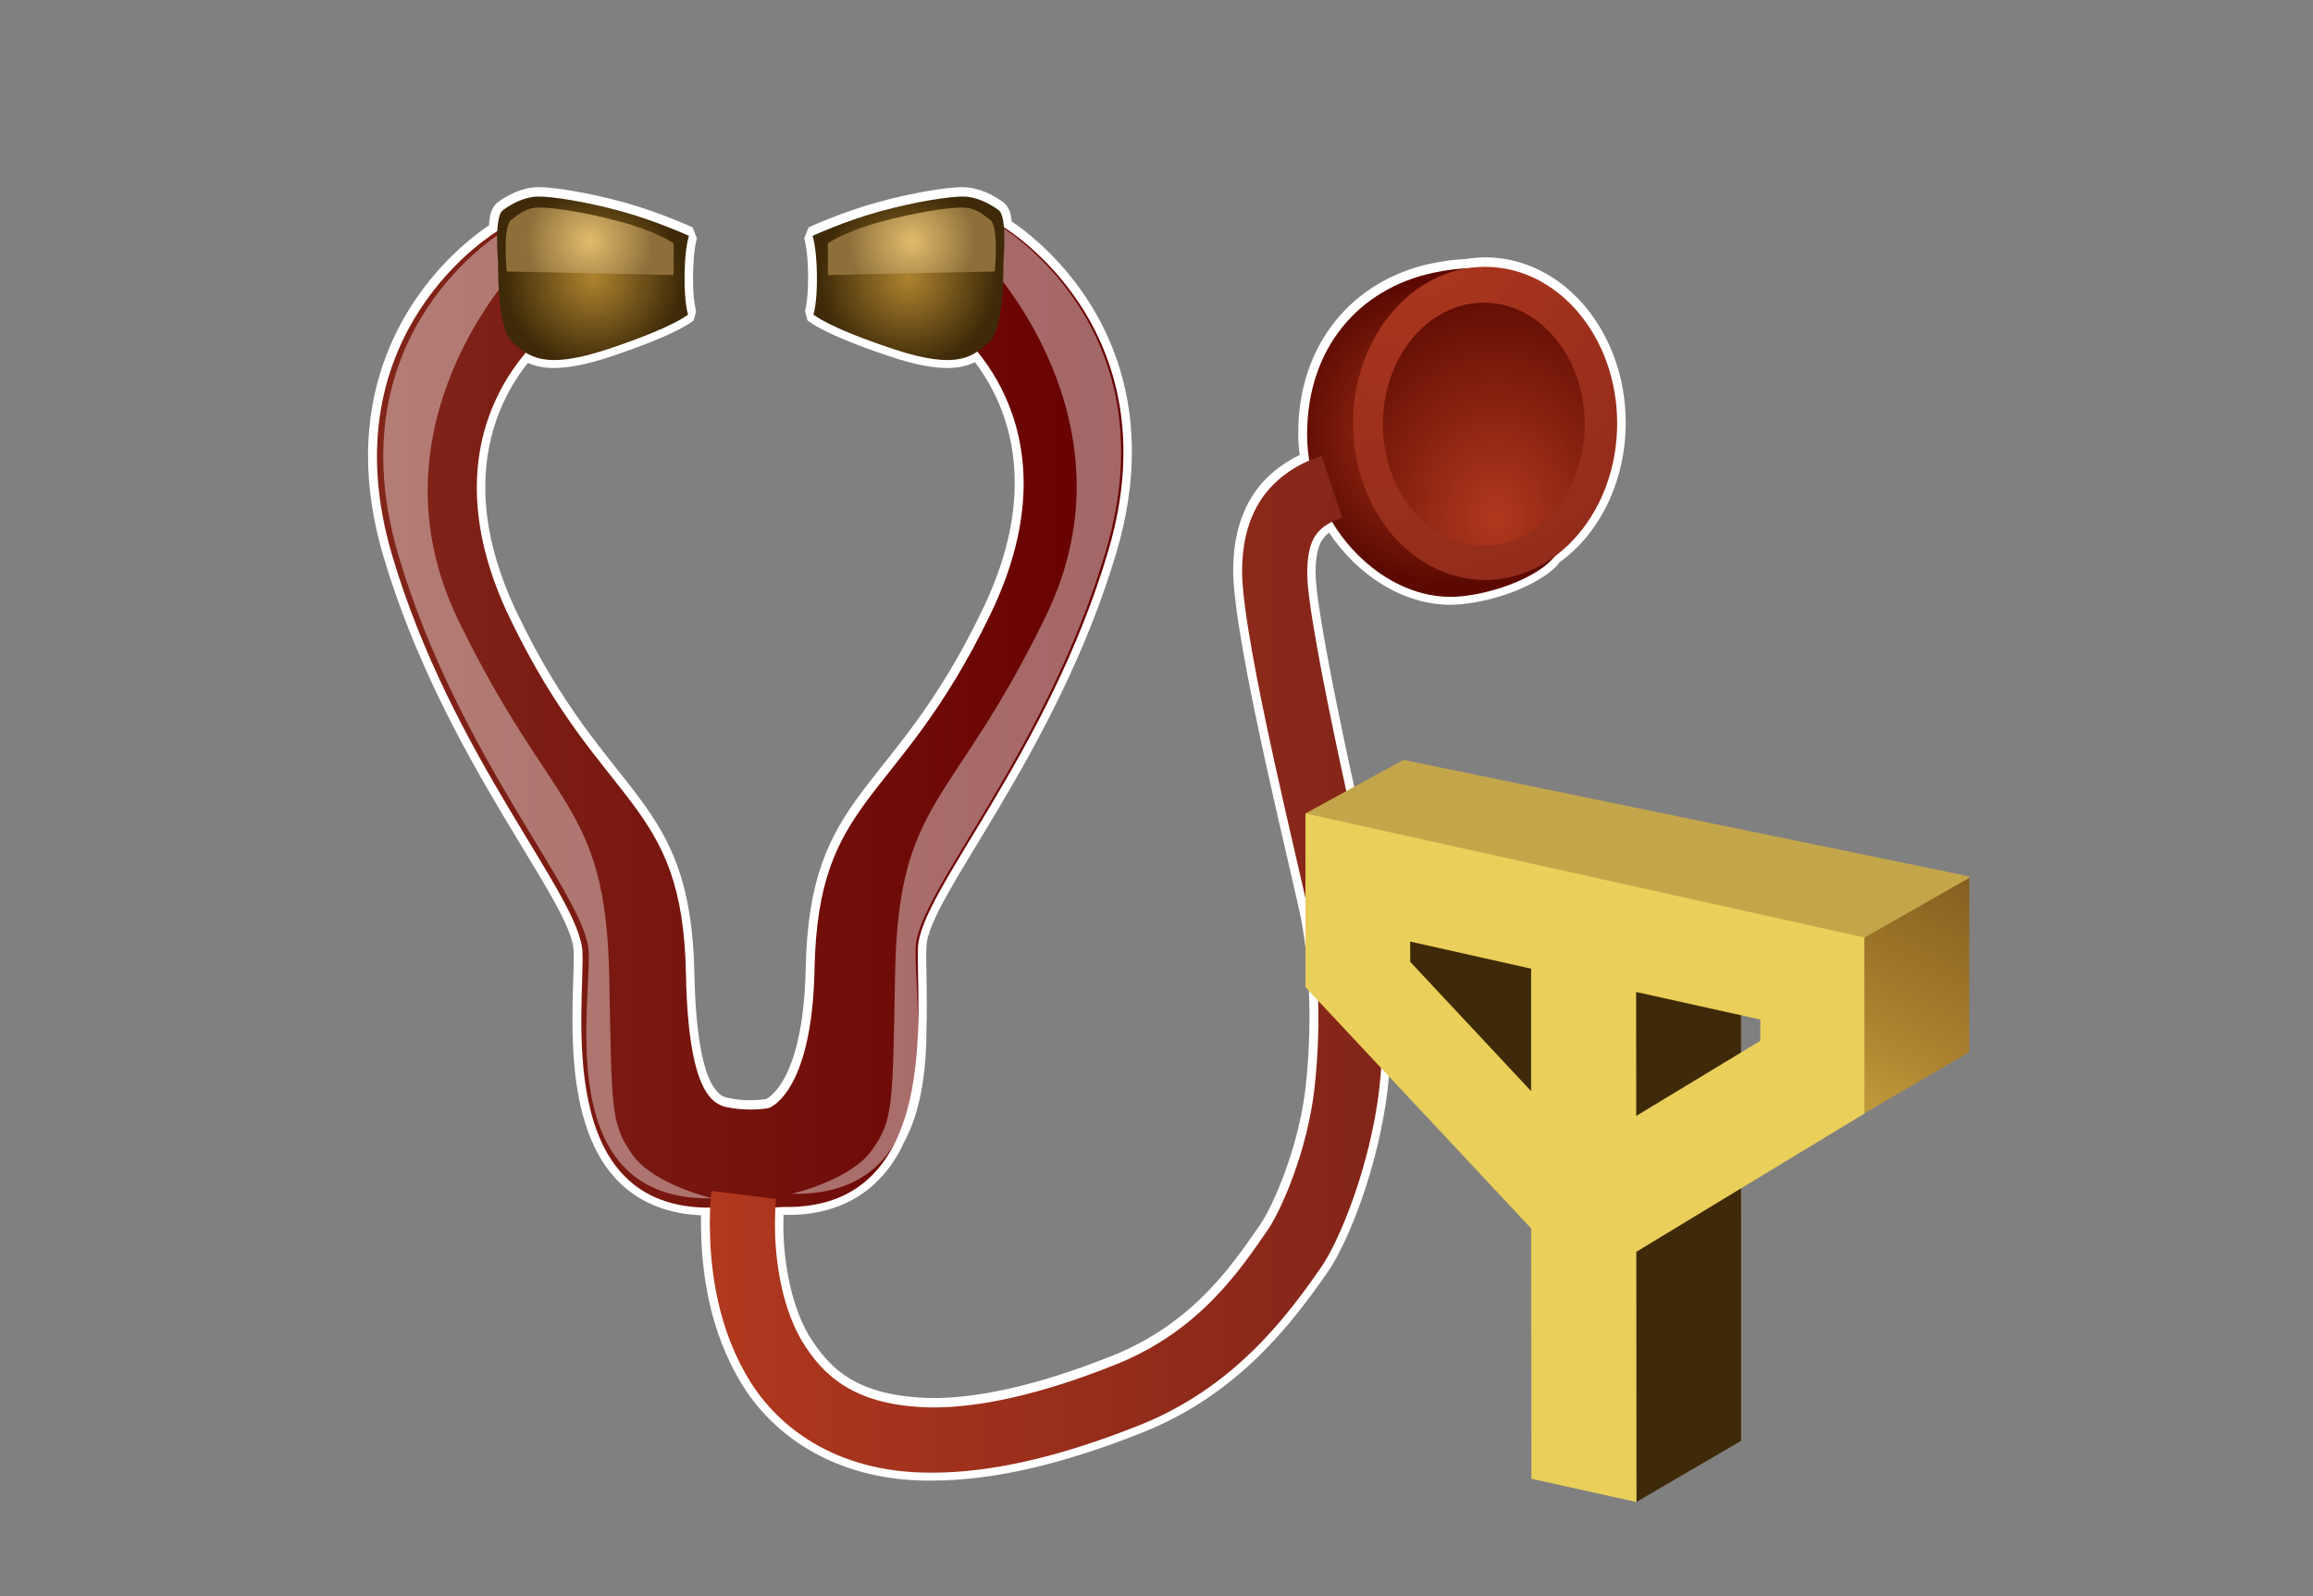 <?xml version="1.0" encoding="UTF-8"?>
<svg xmlns="http://www.w3.org/2000/svg" xmlns:xlink="http://www.w3.org/1999/xlink" contentScriptType="text/ecmascript" width="100" baseProfile="tiny" zoomAndPan="magnify" contentStyleType="text/css" viewBox="-0.329 -0.05 100 69" height="69" preserveAspectRatio="xMidYMid meet" version="1.1">
    <rect x="-0.329" y="-0.05" width="100" height="69" fill="#808080" stroke="none"/>
    <rect x="0" width="100.001" fill="none" y="0" height="69.047"/>
    <path fill="#ffffff" d="M 35.258 13.348 L 35.258 13.348 C 35.347 13.403 35.476 13.475 35.653 13.563 L 35.653 13.563 C 36.133 13.806 36.98 14.173 38.398 14.645 L 38.398 14.645 C 39.417 14.986 40.125 15.106 40.619 15.106 L 40.619 15.106 C 41.162 15.102 41.447 14.977 41.715 14.802 L 41.715 14.802 L 42.212 14.877 C 43.151 16.024 44.297 18.008 44.297 20.812 L 44.297 20.812 C 44.297 22.475 43.894 24.416 42.827 26.629 L 42.827 26.629 C 38.693 35.132 35.383 34.406 35.256 41.834 L 35.256 41.834 C 35.145 47.062 33.432 48.065 32.956 48.19 L 32.956 48.19 C 32.79 48.223 32.483 48.254 32.094 48.254 L 32.094 48.254 C 31.835 48.254 31.552 48.238 31.277 48.191 L 31.277 48.191 C 31.009 48.162 30.27 48.058 29.816 47.211 L 29.816 47.211 C 29.346 46.379 29.008 44.91 28.95 42.023 L 28.95 42.023 C 28.823 34.594 25.512 35.32 21.379 26.815 L 21.379 26.815 C 20.311 24.606 19.907 22.661 19.907 20.999 L 19.907 20.999 C 19.907 18.069 21.157 16.034 22.119 14.914 L 22.119 14.914 L 22.6 14.84 C 22.848 14.992 23.126 15.102 23.633 15.104 L 23.633 15.104 C 24.127 15.104 24.833 14.983 25.852 14.645 L 25.852 14.645 C 27.791 14.0 28.661 13.551 28.992 13.35 L 28.992 13.35 C 28.944 13.09 28.889 12.647 28.889 11.968 L 28.889 11.968 C 28.889 11.918 28.887 11.857 28.889 11.803 L 28.889 11.803 C 28.897 11.086 28.959 10.614 29.015 10.328 L 29.015 10.328 C 28.531 10.12 27.494 9.698 26.411 9.404 L 26.411 9.404 C 24.889 8.987 23.515 8.789 22.981 8.785 L 22.981 8.785 C 22.968 8.787 22.961 8.785 22.959 8.785 L 22.959 8.785 L 22.959 8.785 L 22.959 8.785 C 22.957 8.785 22.955 8.785 22.954 8.785 L 22.954 8.785 L 22.954 8.783 L 22.945 8.785 C 22.507 8.783 21.99 9.035 21.64 9.291 L 21.64 9.291 L 21.644 9.293 C 21.633 9.316 21.618 9.363 21.604 9.425 L 21.604 9.425 C 21.572 9.549 21.553 9.731 21.542 9.924 L 21.542 9.924 L 21.365 10.223 C 20.961 10.473 16.328 13.473 16.337 19.648 L 16.337 19.648 C 16.337 20.896 16.524 22.278 16.978 23.802 L 16.978 23.802 C 19.535 32.514 25.023 38.28 25.222 41.049 L 25.222 41.049 C 25.227 41.155 25.227 41.271 25.227 41.39 L 25.227 41.39 C 25.227 42.054 25.172 42.972 25.174 43.998 L 25.174 43.998 C 25.17 45.692 25.321 47.679 26.043 49.183 L 26.043 49.183 C 26.776 50.683 27.972 51.724 30.322 51.74 L 30.322 51.74 C 30.346 51.74 30.369 51.74 30.392 51.743 L 30.392 51.743 L 30.746 52.134 C 30.737 52.333 30.73 52.557 30.728 52.821 L 30.728 52.821 C 30.735 54.327 30.92 56.805 32.196 59.065 L 32.196 59.065 C 33.414 61.29 35.924 63.205 39.859 63.209 L 39.859 63.209 C 39.905 63.209 39.948 63.209 39.994 63.209 L 39.994 63.209 C 42.362 63.207 45.241 62.603 48.809 61.176 L 48.809 61.176 C 52.679 59.629 54.897 56.769 56.477 54.488 L 56.477 54.488 C 57.24 53.398 58.545 50.175 58.915 46.986 L 58.915 46.986 C 59.029 46.039 59.068 45.041 59.068 44.093 L 59.068 44.093 C 59.073 42.039 58.861 40.213 58.759 39.784 L 58.759 39.784 C 58.587 39.038 55.81 27.231 55.802 24.715 L 55.802 24.715 C 55.802 24.714 55.8 24.702 55.8 24.678 L 55.8 24.678 C 55.8 24.672 55.8 24.666 55.8 24.657 L 55.8 24.657 C 55.802 23.89 55.927 23.331 56.183 22.922 L 56.183 22.922 C 56.357 22.636 56.636 22.353 57.089 22.138 L 57.089 22.138 L 57.575 22.281 C 58.682 24.114 60.54 25.353 62.372 25.345 L 62.372 25.345 C 63.544 25.359 65.52 24.741 66.347 23.984 L 66.347 23.984 C 66.396 23.943 66.451 23.867 66.611 23.697 L 66.611 23.697 C 68.148 22.59 69.206 20.558 69.206 18.219 L 69.206 18.219 C 69.204 14.642 66.768 11.833 63.874 11.824 L 63.874 11.824 L 63.874 11.447 L 63.874 11.074 C 67.286 11.085 69.95 14.318 69.958 18.219 L 69.958 18.219 C 69.956 20.784 68.807 23.038 67.111 24.245 L 67.111 24.245 C 67.052 24.31 66.98 24.424 66.845 24.544 L 66.845 24.544 C 65.763 25.485 63.767 26.083 62.372 26.097 L 62.372 26.097 C 60.313 26.089 58.37 24.823 57.132 22.98 L 57.132 22.98 C 56.984 23.087 56.902 23.193 56.816 23.322 L 56.816 23.322 C 56.673 23.547 56.55 23.973 56.55 24.658 L 56.55 24.658 L 56.54 24.658 L 56.544 24.715 L 56.55 24.715 C 56.55 24.715 56.552 24.715 56.55 24.727 L 56.55 24.727 C 56.55 27.002 59.323 38.921 59.489 39.615 L 59.489 39.615 C 59.612 40.171 59.815 41.976 59.817 44.094 L 59.817 44.094 C 59.817 45.061 59.776 46.088 59.661 47.074 L 59.661 47.074 C 59.259 50.41 57.964 53.642 57.093 54.913 L 57.093 54.913 C 55.495 57.225 53.167 60.243 49.086 61.874 L 49.086 61.874 C 45.456 63.32 42.488 63.956 40.0 63.959 L 40.0 63.959 C 39.95 63.962 39.902 63.962 39.856 63.962 L 39.856 63.962 C 35.666 63.966 32.867 61.878 31.535 59.432 L 31.535 59.432 C 30.167 56.996 29.985 54.391 29.976 52.828 L 29.976 52.828 C 29.976 52.707 29.978 52.595 29.98 52.489 L 29.98 52.489 C 27.584 52.393 26.121 51.137 25.361 49.51 L 25.361 49.51 C 24.558 47.816 24.423 45.741 24.42 44.004 L 24.42 44.004 C 24.42 42.953 24.475 42.023 24.475 41.396 L 24.475 41.396 C 24.475 41.281 24.473 41.175 24.47 41.084 L 24.47 41.084 C 24.459 38.994 18.866 32.808 16.253 24.021 L 16.253 24.021 C 15.781 22.429 15.583 20.976 15.583 19.653 L 15.583 19.653 C 15.592 13.511 19.839 10.338 20.81 9.693 L 20.81 9.693 C 20.841 9.326 20.862 8.994 21.183 8.699 L 21.183 8.699 C 21.601 8.399 22.201 8.066 22.883 8.043 L 22.883 8.043 C 22.914 8.037 22.928 8.039 22.937 8.039 L 22.937 8.039 C 22.942 8.039 22.946 8.042 22.951 8.039 L 22.951 8.039 C 23.599 8.042 24.995 8.25 26.606 8.686 L 26.606 8.686 C 28.165 9.113 29.598 9.773 29.61 9.777 L 29.61 9.777 L 29.802 10.252 C 29.807 10.254 29.775 10.317 29.732 10.565 L 29.732 10.565 C 29.689 10.813 29.643 11.216 29.636 11.831 L 29.636 11.831 C 29.634 11.868 29.634 11.915 29.634 11.975 L 29.634 11.975 C 29.634 12.513 29.67 12.88 29.706 13.107 L 29.706 13.107 C 29.74 13.334 29.766 13.396 29.766 13.396 L 29.766 13.396 L 29.666 13.796 C 29.593 13.859 28.972 14.398 26.083 15.364 L 26.083 15.364 C 25.02 15.716 24.243 15.858 23.629 15.86 L 23.629 15.86 C 23.168 15.862 22.796 15.774 22.492 15.639 L 22.492 15.639 C 21.643 16.707 20.652 18.489 20.652 21.006 L 20.652 21.006 C 20.652 22.549 21.024 24.373 22.049 26.498 L 22.049 26.498 C 25.981 34.709 29.525 34.203 29.692 42.015 L 29.692 42.015 C 29.745 44.849 30.103 46.23 30.462 46.847 L 30.462 46.847 C 30.834 47.445 31.047 47.385 31.4 47.461 L 31.4 47.461 C 31.615 47.498 31.862 47.515 32.089 47.515 L 32.089 47.515 C 32.407 47.515 32.701 47.482 32.783 47.467 L 32.783 47.467 C 32.79 47.461 32.805 47.455 32.826 47.446 L 32.826 47.446 C 32.867 47.422 32.93 47.383 33.005 47.317 L 33.005 47.317 C 33.157 47.188 33.363 46.961 33.577 46.571 L 33.577 46.571 C 34.004 45.795 34.453 44.366 34.503 41.827 L 34.503 41.827 C 34.671 34.015 38.212 34.519 42.147 26.311 L 42.147 26.311 C 43.172 24.184 43.542 22.358 43.542 20.818 L 43.542 20.818 C 43.542 18.418 42.641 16.69 41.822 15.608 L 41.822 15.608 C 41.508 15.758 41.113 15.864 40.615 15.86 L 40.615 15.86 C 40.001 15.86 39.222 15.717 38.158 15.364 L 38.158 15.364 C 35.27 14.397 34.648 13.858 34.578 13.796 L 34.578 13.796 L 34.476 13.396 C 34.462 13.391 34.608 13.052 34.608 11.975 L 34.608 11.975 C 34.605 11.921 34.605 11.869 34.608 11.816 L 34.608 11.816 C 34.601 11.217 34.553 10.814 34.51 10.566 L 34.51 10.566 C 34.467 10.319 34.44 10.253 34.44 10.253 L 34.44 10.253 L 34.632 9.778 C 34.644 9.774 36.077 9.114 37.636 8.687 L 37.636 8.687 C 39.244 8.249 40.638 8.045 41.291 8.04 L 41.291 8.04 C 41.293 8.04 41.313 8.04 41.305 8.043 L 41.305 8.043 C 42.008 8.05 42.629 8.392 43.058 8.7 L 43.058 8.7 C 43.34 8.952 43.378 9.225 43.413 9.524 L 43.413 9.524 C 44.43 10.207 48.601 13.379 48.607 19.463 L 48.607 19.463 C 48.607 20.785 48.41 22.242 47.94 23.83 L 47.94 23.83 C 45.329 32.619 39.736 38.808 39.725 40.903 L 39.725 40.903 C 39.715 41.012 39.713 41.139 39.713 41.282 L 39.713 41.282 C 39.713 41.811 39.74 42.543 39.74 43.371 L 39.74 43.371 C 39.74 43.711 39.738 44.067 39.726 44.428 L 39.726 44.428 C 39.721 46.06 39.542 47.872 38.764 49.324 L 38.764 49.324 C 37.956 51.101 36.366 52.492 33.701 52.474 L 33.701 52.474 C 33.644 52.474 33.587 52.474 33.567 52.472 L 33.567 52.472 C 33.56 52.472 33.553 52.474 33.546 52.474 L 33.546 52.474 C 33.542 52.587 33.54 52.719 33.539 52.873 L 33.539 52.873 C 33.539 52.873 33.539 52.873 33.539 52.901 L 33.539 52.901 C 33.534 54.137 33.766 56.174 34.63 57.664 L 34.63 57.664 C 35.569 59.192 36.776 60.319 39.95 60.393 L 39.95 60.393 C 39.965 60.393 39.977 60.393 39.986 60.393 L 39.986 60.393 C 39.992 60.393 39.996 60.393 40 60.393 L 40 60.393 C 41.876 60.395 44.429 59.895 47.759 58.563 L 47.759 58.563 C 51.27 57.155 52.957 54.621 54.158 52.887 L 54.158 52.887 C 54.679 52.139 55.828 49.581 56.123 46.907 L 56.123 46.907 C 56.238 45.862 56.285 44.858 56.285 43.93 L 56.285 43.93 C 56.285 42.227 56.125 40.77 55.938 39.766 L 55.938 39.766 C 55.649 38.198 53.033 27.899 52.985 24.668 L 52.985 24.668 C 52.985 23.608 53.153 22.49 53.766 21.471 L 53.766 21.471 C 54.242 20.672 54.981 20.049 55.862 19.617 L 55.862 19.617 C 55.822 19.316 55.799 19.01 55.799 18.696 L 55.799 18.696 C 55.787 14.802 58.183 12.05 61.552 11.341 L 61.552 11.341 C 62.004 11.246 62.543 11.164 63.058 11.147 L 63.058 11.147 C 63.316 11.106 63.586 11.077 63.871 11.077 L 63.871 11.077 L 63.871 11.45 L 63.871 11.827 C 63.64 11.827 63.408 11.85 63.129 11.893 L 63.129 11.893 C 62.627 11.911 62.123 11.986 61.709 12.075 L 61.709 12.075 C 58.653 12.741 56.562 15.114 56.549 18.697 L 56.549 18.697 C 56.549 19.06 56.586 19.419 56.648 19.779 L 56.648 19.779 L 56.427 20.185 C 55.543 20.569 54.836 21.14 54.41 21.858 L 54.41 21.858 C 53.893 22.717 53.737 23.684 53.735 24.664 L 53.735 24.664 C 53.766 27.671 56.371 38.019 56.674 39.632 L 56.674 39.632 C 56.869 40.684 57.033 42.18 57.033 43.932 L 57.033 43.932 C 57.033 44.887 56.984 45.913 56.865 46.993 L 56.865 46.993 C 56.541 49.831 55.394 52.403 54.773 53.313 L 54.773 53.313 C 53.58 55.04 51.771 57.766 48.036 59.262 L 48.036 59.262 C 44.642 60.617 42.006 61.145 39.998 61.145 L 39.998 61.145 L 39.98 61.145 L 39.98 61.145 C 36.591 61.122 34.974 59.741 33.981 58.044 L 33.981 58.044 C 33.007 56.348 32.79 54.223 32.786 52.9 L 32.786 52.9 C 32.786 52.884 32.783 52.845 32.788 52.826 L 32.788 52.826 C 32.788 52.525 32.8 52.284 32.81 52.093 L 32.81 52.093 L 33.164 51.744 C 33.3 51.736 33.422 51.73 33.54 51.723 L 33.54 51.723 C 33.593 51.725 33.644 51.725 33.697 51.725 L 33.697 51.725 C 36.099 51.708 37.322 50.594 38.092 48.987 L 38.092 48.987 C 38.781 47.712 38.972 46.004 38.974 44.415 L 38.974 44.415 C 38.986 44.058 38.988 43.708 38.988 43.372 L 38.988 43.372 C 38.988 42.559 38.961 41.839 38.961 41.284 L 38.961 41.284 C 38.961 41.128 38.964 40.985 38.973 40.864 L 38.973 40.864 C 39.17 38.098 44.661 32.33 47.218 23.618 L 47.218 23.618 C 47.667 22.096 47.853 20.712 47.853 19.464 L 47.853 19.464 C 47.862 13.417 43.424 10.419 42.86 10.06 L 42.86 10.06 L 42.694 9.77 C 42.676 9.537 42.628 9.332 42.6 9.286 L 42.6 9.286 C 42.259 9.039 41.764 8.796 41.294 8.784 L 41.294 8.784 L 41.294 8.786 C 40.778 8.784 39.384 8.981 37.836 9.405 L 37.836 9.405 C 36.755 9.699 35.718 10.12 35.233 10.327 L 35.233 10.327 C 35.289 10.613 35.35 11.088 35.358 11.807 L 35.358 11.807 C 35.358 11.862 35.358 11.916 35.358 11.968 L 35.358 11.968 M 42.6 9.283 L 42.602 9.283 C 42.602 9.282 42.602 9.282 42.602 9.282 L 42.602 9.282 C 42.602 9.282 42.601 9.283 42.6 9.283 L 42.6 9.283 z "/>
    <linearGradient x1="15.831" gradientTransform="matrix(1 0 0 -1 0.138 67.734)" y1="36.774" x2="48.104" gradientUnits="userSpaceOnUse" y2="36.774" xlink:type="simple" xlink:actuate="onLoad" id="XMLID_11_" xlink:show="other">
        <stop stop-color="#822519" offset="0"/>
        <stop stop-color="#670000" offset="1"/>
    </linearGradient>
    <path fill="url(#XMLID_11_)" d="M 47.589 23.756 C 50.444 14.092 43.002 9.731 43.002 9.731 L 40.768 14.002 C 40.768 14.002 46.527 18.147 42.493 26.504 C 38.459 34.859 35.033 34.244 34.886 41.864 C 34.786 47.02 33.068 47.821 32.88 47.86 C 32.693 47.901 31.966 47.967 31.345 47.86 C 30.725 47.754 29.438 47.774 29.327 42.051 C 29.18 34.432 25.753 35.047 21.72 26.69 C 17.686 18.335 23.445 14.19 23.445 14.19 L 21.209 9.92 C 21.209 9.92 13.766 14.281 16.621 23.945 C 19.207 32.695 24.747 38.672 24.852 41.099 C 24.956 43.529 23.575 52.302 30.49 52.159 C 31.275 52.222 32.972 52.178 33.546 52.13 C 40.462 52.276 39.253 43.341 39.359 40.911 C 39.463 38.481 45.004 32.506 47.589 23.756 z "/>
    <path fill="#ffffff" d="M 30.487 51.758 C 23.571 51.904 25.227 43.527 25.123 41.097 C 25.018 38.668 19.477 32.692 16.892 23.942 C 14.037 14.278 21.48 9.917 21.48 9.917 L 22.036 11.499 C 22.036 11.499 15.433 18.366 19.468 26.724 C 23.503 35.082 25.864 34.576 26.011 42.194 C 26.121 47.918 26.072 48.549 27.016 49.873 C 27.958 51.19 30.487 51.758 30.487 51.758 z " fill-opacity="0.4"/>
    <path fill="#ffffff" d="M 33.894 51.561 C 40.81 51.706 39.154 43.329 39.259 40.901 C 39.363 38.471 44.904 32.495 47.489 23.745 C 50.345 14.081 42.902 9.72 42.902 9.72 L 42.345 11.302 C 42.345 11.302 48.948 18.171 44.913 26.529 C 40.88 34.884 38.517 34.379 38.37 41.998 C 38.26 47.722 38.309 48.354 37.366 49.677 C 36.423 50.996 33.894 51.561 33.894 51.561 z " fill-opacity="0.4"/>
    <radialGradient gradientTransform="matrix(1 0 0 -1 0.138 67.734)" gradientUnits="userSpaceOnUse" xlink:type="simple" r="6.456" xlink:actuate="onLoad" cx="61.779" id="XMLID_12_" cy="49.087" xlink:show="other">
        <stop stop-color="#b0381e" offset="0"/>
        <stop stop-color="#5c0a01" offset="1"/>
    </radialGradient>
    <path fill="url(#XMLID_12_)" d="M 65.244 12.004 C 66.858 13.199 67.6 16.307 67.6 18.731 C 67.6 20.946 67.992 23.065 66.604 24.299 C 65.649 25.149 63.664 25.754 62.377 25.754 C 59.225 25.754 56.182 22.469 56.182 18.731 C 56.182 14.993 58.426 12.43 61.637 11.743 C 62.722 11.51 64.369 11.355 65.244 12.004 z "/>
    <radialGradient gradientTransform="matrix(0.831 0 0 -1 62.655 67.734)" gradientUnits="userSpaceOnUse" xlink:type="simple" r="28.32" xlink:actuate="onLoad" cx="-2.665" id="XMLID_13_" cy="60.089" xlink:show="other">
        <stop stop-color="#b0381e" offset="0"/>
        <stop stop-color="#822519" offset="1"/>
    </radialGradient>
    <ellipse rx="5.709" ry="6.768" fill="url(#XMLID_13_)" cx="63.878" cy="18.254"/>
    <radialGradient gradientTransform="matrix(0.831 0 0 -1 62.655 67.734)" gradientUnits="userSpaceOnUse" xlink:type="simple" r="10.302" xlink:actuate="onLoad" cx="2.038" id="XMLID_14_" cy="45.444" xlink:show="other">
        <stop stop-color="#b0381e" offset="0"/>
        <stop stop-color="#5c0a01" offset="1"/>
    </radialGradient>
    <ellipse rx="4.363" ry="5.254" fill="url(#XMLID_14_)" cx="63.821" cy="18.289"/>
    <linearGradient x1="30.221" gradientTransform="matrix(1 0 0 -1 0.138 67.734)" y1="26.096" x2="59.316" gradientUnits="userSpaceOnUse" y2="26.096" xlink:type="simple" xlink:actuate="onLoad" id="XMLID_15_" xlink:show="other">
        <stop stop-color="#b0381e" offset="0"/>
        <stop stop-color="#822519" offset="1"/>
    </linearGradient>
    <path fill="url(#XMLID_15_)" d="M 31.87 59.278 C 30.551 56.932 30.367 54.389 30.359 52.858 L 30.359 52.858 C 30.359 52.022 30.425 51.481 30.43 51.436 L 30.43 51.436 L 30.43 51.438 L 33.223 51.783 C 33.224 51.783 33.213 51.856 33.201 52.045 L 33.201 52.045 C 33.188 52.233 33.175 52.515 33.175 52.858 L 33.175 52.858 C 33.166 54.129 33.38 56.26 34.319 57.887 L 34.319 57.887 C 35.287 59.5 36.702 60.756 40.001 60.799 L 40.001 60.799 C 41.944 60.801 44.542 60.289 47.91 58.942 L 47.91 58.942 C 51.532 57.492 53.28 54.862 54.477 53.129 L 54.477 53.129 C 55.046 52.301 56.196 49.734 56.503 46.979 C 56.841 43.973 56.611 41.319 56.315 39.729 C 56.02 38.139 53.41 27.815 53.371 24.701 L 53.371 24.701 C 53.371 23.678 53.533 22.637 54.099 21.697 L 54.099 21.697 C 54.662 20.754 55.623 20.041 56.808 19.658 L 56.808 19.658 L 57.697 22.33 C 56.982 22.578 56.709 22.842 56.509 23.156 L 56.509 23.156 C 56.313 23.474 56.188 23.97 56.188 24.701 L 56.188 24.701 C 56.149 26.967 58.964 39.008 59.134 39.729 C 59.305 40.452 59.661 43.983 59.298 47.061 C 58.911 50.323 57.61 53.551 56.794 54.731 L 56.794 54.731 C 55.206 57.028 52.932 59.967 48.956 61.557 L 48.956 61.557 C 45.357 62.994 42.434 63.614 40.002 63.617 L 40.002 63.617 C 39.957 63.617 39.912 63.617 39.867 63.617 L 39.867 63.617 C 35.802 63.617 33.146 61.617 31.87 59.278 L 31.87 59.278 z "/>
    <radialGradient gradientTransform="matrix(1 0 0 -1 0.138 67.734)" gradientUnits="userSpaceOnUse" xlink:type="simple" r="3.854" xlink:actuate="onLoad" cx="25.173" id="XMLID_16_" cy="55.753" xlink:show="other">
        <stop stop-color="#ad832f" offset="0"/>
        <stop stop-color="#3e2a08" offset="1"/>
    </radialGradient>
    <path fill="url(#XMLID_16_)" d="M 21.412 9.035 C 21.021 9.32 21.205 11.267 21.205 11.267 C 21.205 11.267 21.147 14.182 21.827 14.751 C 22.505 15.321 23.11 15.991 25.973 15.037 C 28.835 14.083 29.418 13.548 29.418 13.548 C 29.418 13.548 29.252 13.075 29.268 11.842 C 29.282 10.609 29.459 10.148 29.459 10.148 C 29.459 10.148 28.034 9.494 26.513 9.08 C 24.925 8.647 23.523 8.445 22.947 8.447 C 22.373 8.449 21.801 8.75 21.412 9.035 z "/>
    <radialGradient gradientTransform="matrix(1 0 0 -1 0.138 67.734)" gradientUnits="userSpaceOnUse" xlink:type="simple" r="2.768" xlink:actuate="onLoad" cx="25.025" id="XMLID_17_" cy="57.352" xlink:show="other">
        <stop stop-color="#e0bc6c" offset="0"/>
        <stop stop-color="#8e6f3a" offset="1"/>
    </radialGradient>
    <path fill="url(#XMLID_17_)" d="M 21.777 9.453 C 21.387 9.738 21.578 11.687 21.578 11.687 L 28.789 11.842 L 28.794 10.47 C 28.794 10.47 28.082 9.968 26.562 9.554 C 24.974 9.121 23.57 8.918 22.995 8.921 C 22.419 8.924 22.165 9.168 21.777 9.453 z "/>
    <radialGradient gradientTransform="matrix(-1 0 0 -1 1801.322 67.734)" gradientUnits="userSpaceOnUse" xlink:type="simple" r="3.854" xlink:actuate="onLoad" cx="1762.376" id="XMLID_18_" cy="55.753" xlink:show="other">
        <stop stop-color="#ad832f" offset="0"/>
        <stop stop-color="#3e2a08" offset="1"/>
    </radialGradient>
    <path fill="url(#XMLID_18_)" d="M 42.845 9.035 C 43.236 9.32 43.052 11.267 43.052 11.267 C 43.052 11.267 43.11 14.182 42.43 14.751 C 41.752 15.321 41.147 15.991 38.284 15.037 C 35.422 14.083 34.839 13.548 34.839 13.548 C 34.839 13.548 35.005 13.075 34.989 11.842 C 34.975 10.609 34.798 10.148 34.798 10.148 C 34.798 10.148 36.223 9.494 37.744 9.08 C 39.332 8.647 40.734 8.445 41.31 8.447 C 41.884 8.449 42.456 8.75 42.845 9.035 z "/>
    <radialGradient gradientTransform="matrix(-1 0 0 -1 1801.322 67.734)" gradientUnits="userSpaceOnUse" xlink:type="simple" r="2.768" xlink:actuate="onLoad" cx="1762.229" id="XMLID_19_" cy="57.352" xlink:show="other">
        <stop stop-color="#e0bc6c" offset="0"/>
        <stop stop-color="#8e6f3a" offset="1"/>
    </radialGradient>
    <path fill="url(#XMLID_19_)" d="M 42.479 9.453 C 42.869 9.738 42.678 11.687 42.678 11.687 L 35.467 11.842 L 35.462 10.47 C 35.462 10.47 36.174 9.968 37.694 9.554 C 39.282 9.121 40.686 8.918 41.261 8.921 C 41.838 8.924 42.092 9.168 42.479 9.453 z "/>
    <polygon fill="#3e2a08" points="66.78,34.148 64.373,36.963 63.541,44.628 57.398,39.206 "/>
    <polygon fill="#3e2a08" points="60.642,41.533 63.683,38.744 70.101,45.157 66.126,49.077 "/>
    <polygon fill="#c4a64a" points="84.835,37.843 60.349,32.803 56.109,35.117 61.269,40.641 80.042,44.612 "/>
    <polygon fill="#3e2a08" points="70.398,42.414 70.417,64.886 74.946,62.241 74.939,42.153 "/>
    <path fill="#eacf5a" d="M 56.109 35.117 L 56.111 42.628 L 65.872 53.062 L 65.878 63.881 L 70.419 64.886 L 70.41 54.073 L 80.307 48.075 L 80.303 40.487 L 56.109 35.117 z M 65.867 47.123 L 60.641 41.533 L 60.639 40.657 L 65.867 41.829 L 65.867 47.123 z M 75.776 44.948 L 70.408 48.196 L 70.405 42.836 L 75.776 44.028 L 75.776 44.948 z "/>
    <linearGradient x1="76.212" gradientTransform="matrix(1 0 0 -1 0.138 67.734)" y1="12.976" x2="86.71" gradientUnits="userSpaceOnUse" y2="32.971" xlink:type="simple" xlink:actuate="onLoad" id="XMLID_20_" xlink:show="other">
        <stop stop-color="#eacf5a" offset="0"/>
        <stop stop-color="#ad832f" offset="0.5"/>
        <stop stop-color="#704d18" offset="1"/>
    </linearGradient>
    <polygon fill="url(#XMLID_20_)" points="84.812,37.901 80.276,40.487 80.28,48.075 84.812,45.432 "/>
</svg>
